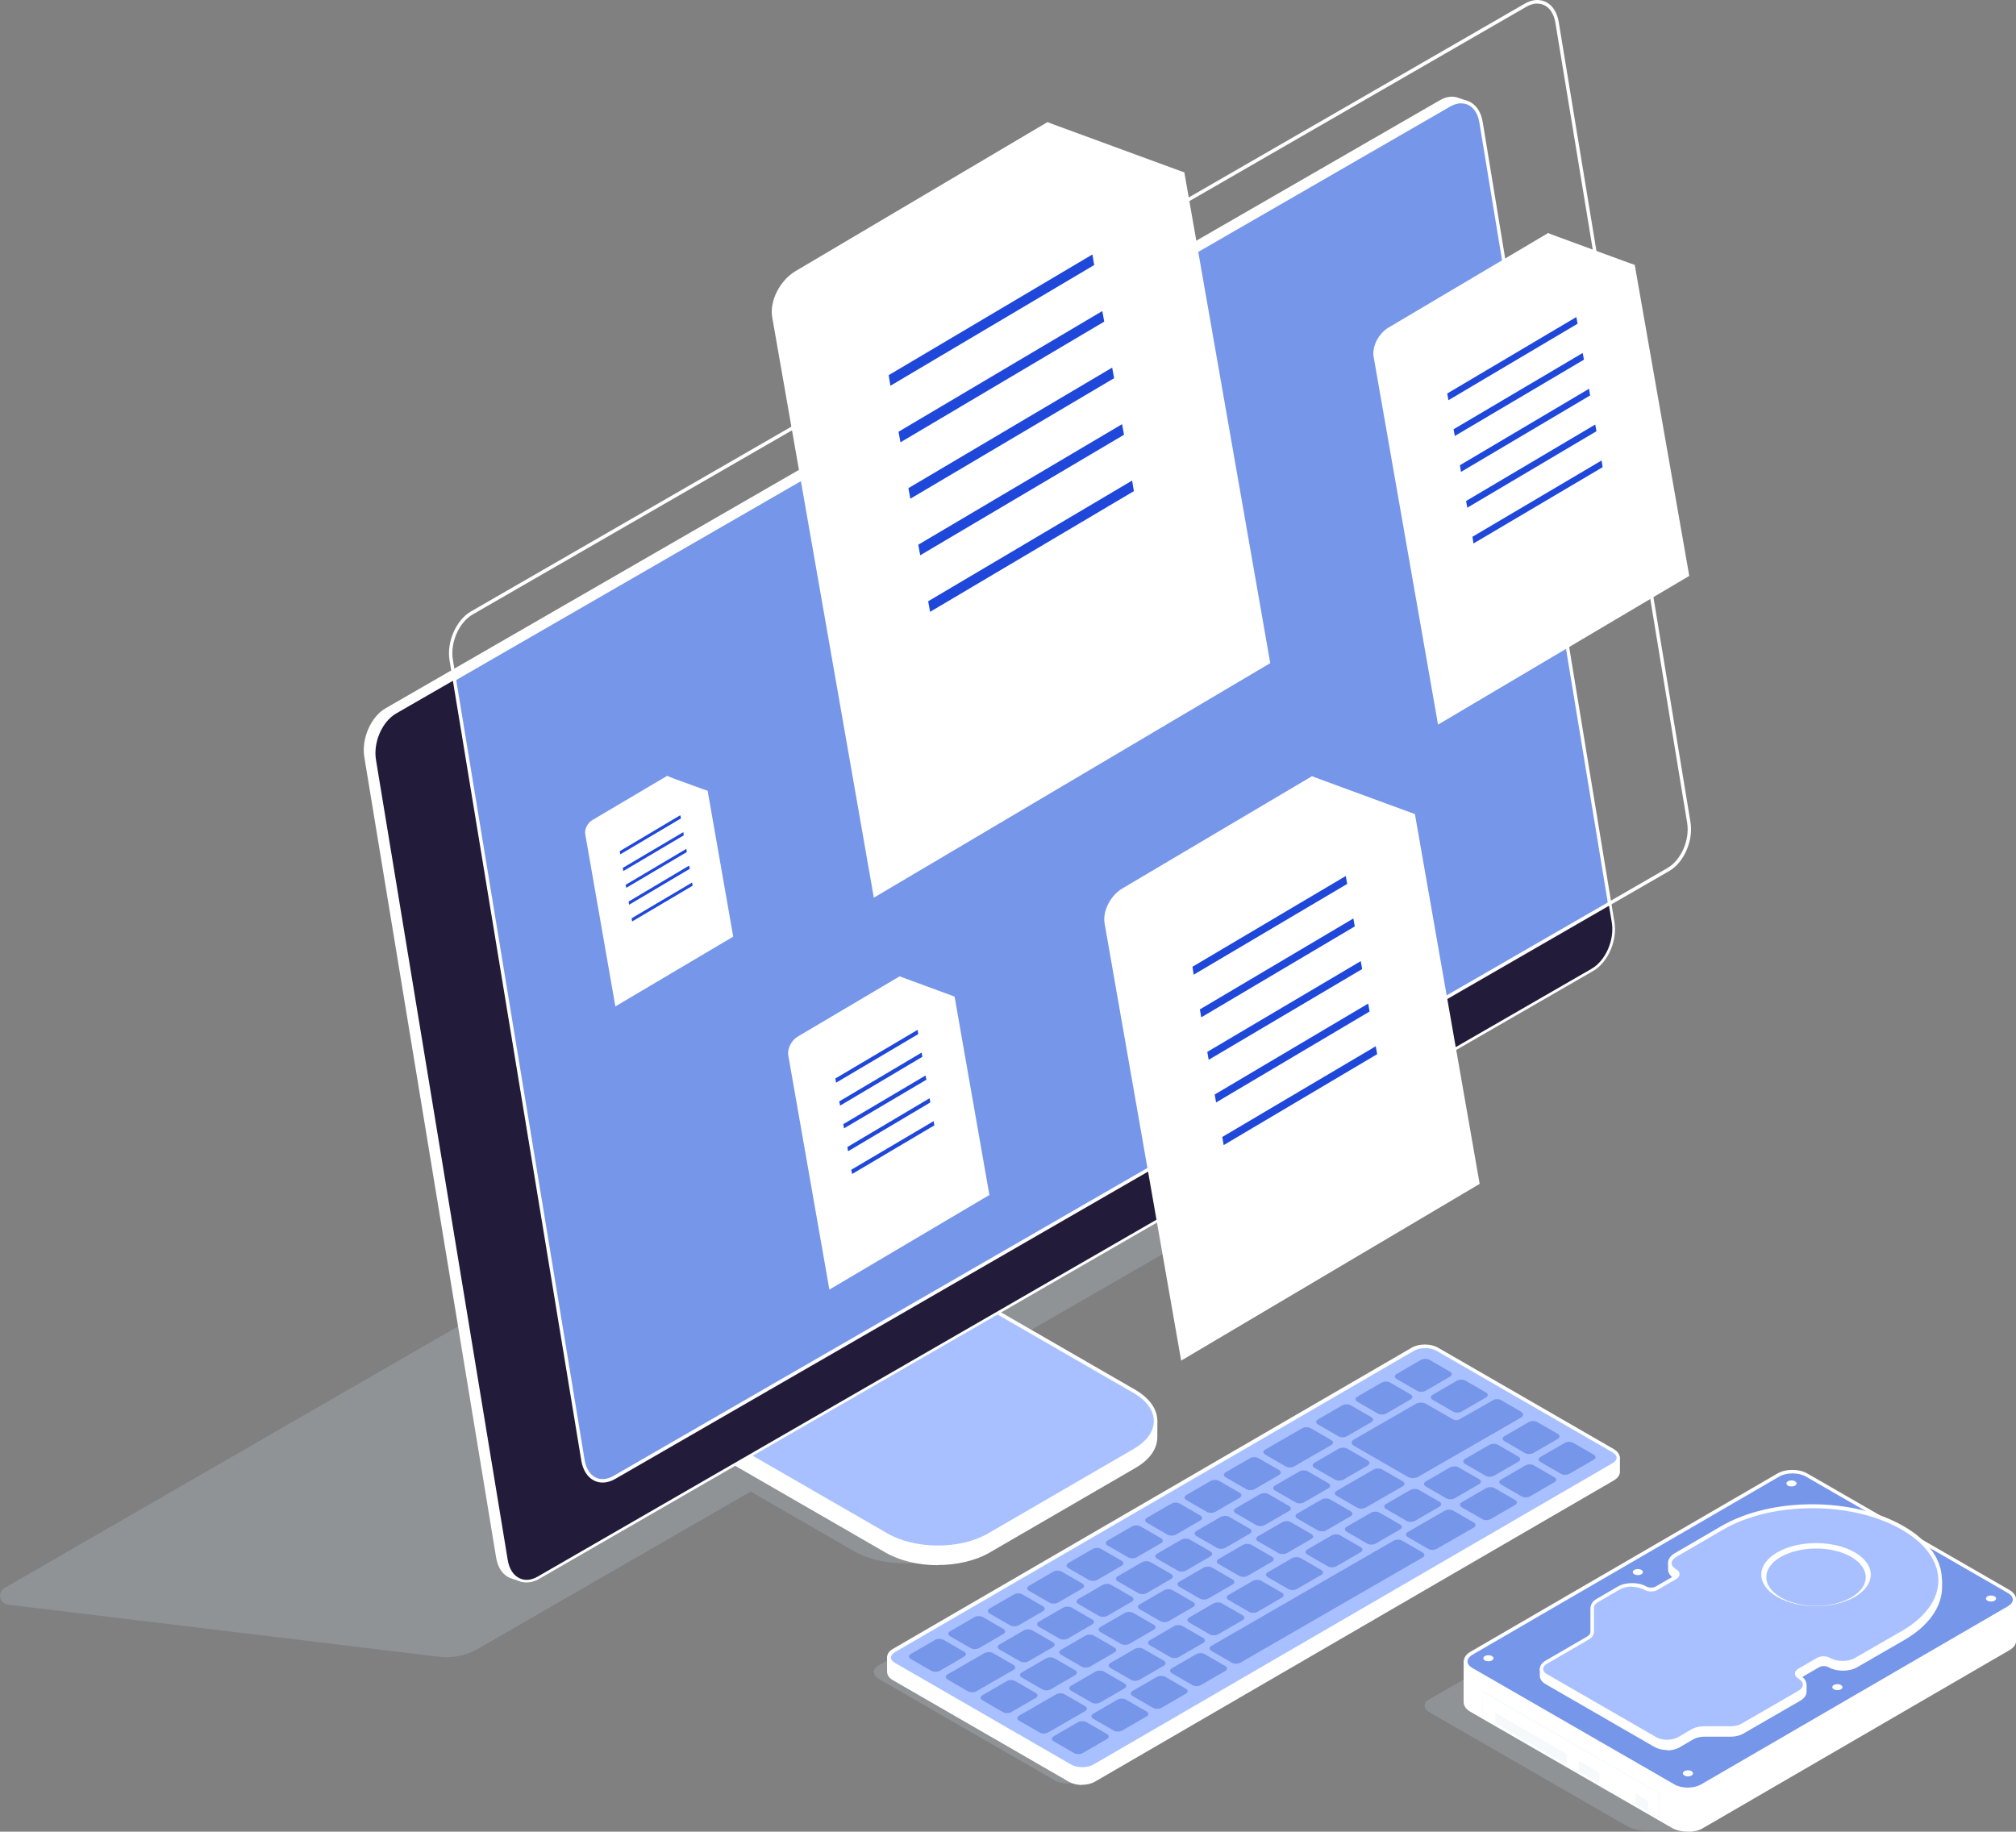 <svg width="394" height="358" viewBox="0 0 394 358" fill="none" xmlns="http://www.w3.org/2000/svg">
<rect x="0" y="0" width="394" height="358" fill="#808080" stroke="none"/>
<g clip-path="url(#clip0_3_2137)">
<path d="M301.112 319.596L279.044 332.306C278.217 332.788 278.217 333.993 279.044 334.476L317.765 356.795C318.903 357.449 320.179 357.793 321.524 357.793H329.902L301.146 319.596H301.112Z" fill="#CEE1F2" fill-opacity="0.2"/>
<path d="M392.517 314.257L332.557 349.079C331.04 349.975 328.557 349.975 327.006 349.079L287.561 326.347C286.802 325.899 286.389 325.314 286.389 324.728V332.684C286.389 333.27 286.733 333.856 287.527 334.303L326.971 357.036C328.523 357.931 331.005 357.931 332.523 357.036L392.483 322.214C393.241 321.766 393.621 321.215 393.621 320.629V312.673C393.621 313.259 393.276 313.81 392.517 314.257Z" fill="white"/>
<path d="M329.799 358C328.73 358 327.661 357.759 326.833 357.311L287.389 334.579C286.527 334.097 286.044 333.408 286.044 332.65V324.728C286.044 324.521 286.216 324.384 286.423 324.384C286.63 324.384 286.768 324.556 286.768 324.728C286.768 325.21 287.113 325.658 287.768 326.037L327.213 348.769C328.661 349.596 330.971 349.596 332.419 348.769L392.379 313.947C393 313.603 393.345 313.121 393.345 312.673C393.345 312.466 393.483 312.329 393.69 312.329C393.897 312.329 394.035 312.501 394.035 312.673V320.629C394.035 321.353 393.586 322.042 392.724 322.524L332.764 357.346C331.971 357.828 330.902 358.034 329.833 358.034L329.799 358ZM286.768 326.14V332.65C286.768 333.132 287.113 333.614 287.733 333.959L327.178 356.691C328.626 357.518 330.937 357.518 332.385 356.691L392.345 321.869C392.966 321.49 393.31 321.043 393.31 320.56V314.051C393.31 314.051 392.931 314.361 392.724 314.499L332.764 349.32C331.143 350.285 328.557 350.285 326.868 349.32L287.423 326.588C287.182 326.45 286.975 326.278 286.768 326.106V326.14Z" fill="white"/>
<path d="M392.517 311.054L353.073 288.322C351.521 287.426 349.039 287.426 347.521 288.322L287.561 323.144C286.044 324.039 286.044 325.451 287.561 326.347L327.006 349.079C328.558 349.975 331.04 349.975 332.557 349.079L392.517 314.257C394.035 313.362 394.035 311.95 392.517 311.054Z" fill="#7696EA"/>
<path d="M329.799 350.078C328.73 350.078 327.696 349.837 326.868 349.355L287.423 326.622C286.561 326.14 286.079 325.451 286.079 324.728C286.079 324.005 286.527 323.316 287.389 322.834L347.349 288.012C349.004 287.047 351.59 287.047 353.245 288.012L392.69 310.744C393.552 311.226 394 311.915 394.035 312.639C394.035 313.362 393.586 314.051 392.724 314.533L332.764 349.355C331.937 349.837 330.902 350.078 329.833 350.078H329.799ZM350.314 287.977C349.383 287.977 348.418 288.184 347.728 288.597L287.768 323.419C287.147 323.798 286.803 324.246 286.803 324.728C286.803 325.21 287.147 325.658 287.803 326.037L327.247 348.769C328.696 349.596 331.006 349.596 332.454 348.769L392.414 313.947C393.035 313.569 393.38 313.121 393.38 312.639C393.38 312.156 393.035 311.709 392.38 311.33L352.935 288.597C352.211 288.184 351.28 287.977 350.349 287.977H350.314Z" fill="white"/>
<path d="M289.802 330.515L289.665 335.543L289.837 335.647V330.756L324.144 350.526V355.417L324.317 355.52V350.457L289.802 330.515Z" fill="#CEE1F2" fill-opacity="0.2"/>
<path d="M306.18 344.877L292.25 336.852V334.751L306.18 342.811V344.877Z" fill="#CEE1F2" fill-opacity="0.2"/>
<path d="M312.559 348.528L308.559 346.255V344.188L312.559 346.462V348.528Z" fill="#CEE1F2" fill-opacity="0.2"/>
<path d="M322.109 354.074L319.627 352.627V350.526L322.109 351.973V354.074Z" fill="#CEE1F2" fill-opacity="0.2"/>
<path d="M330.592 346.186C330.212 345.945 329.557 345.945 329.178 346.186C328.799 346.427 328.799 346.772 329.178 347.013C329.557 347.254 330.212 347.254 330.592 347.013C330.971 346.772 330.971 346.427 330.592 346.186Z" fill="white"/>
<path d="M359.796 329.343C359.417 329.102 358.762 329.102 358.383 329.343C358.003 329.585 358.003 329.929 358.383 330.17C358.762 330.411 359.417 330.411 359.796 330.17C360.176 329.929 360.176 329.585 359.796 329.343Z" fill="white"/>
<path d="M389.828 312.019C389.449 311.778 388.794 311.778 388.414 312.019C388.035 312.26 388.035 312.604 388.414 312.845C388.794 313.086 389.449 313.086 389.828 312.845C390.207 312.604 390.207 312.26 389.828 312.019Z" fill="white"/>
<path d="M291.595 323.695C291.216 323.454 290.561 323.454 290.181 323.695C289.802 323.936 289.802 324.28 290.181 324.521C290.561 324.762 291.216 324.762 291.595 324.521C291.974 324.28 291.974 323.936 291.595 323.695Z" fill="white"/>
<path d="M320.8 306.852C320.42 306.611 319.765 306.611 319.386 306.852C319.007 307.093 319.007 307.438 319.386 307.679C319.765 307.92 320.42 307.92 320.8 307.679C321.179 307.438 321.179 307.093 320.8 306.852Z" fill="white"/>
<path d="M350.831 289.528C350.452 289.286 349.797 289.286 349.418 289.528C349.038 289.734 349.038 290.113 349.418 290.354C349.797 290.595 350.452 290.595 350.831 290.354C351.211 290.113 351.211 289.769 350.831 289.528Z" fill="white"/>
<path d="M327.454 308.299C327.764 308.471 327.902 308.712 327.902 308.919V307.61C327.902 307.369 327.764 307.162 327.454 306.99C326.695 306.577 326.351 305.991 326.351 305.44V306.749C326.351 307.3 326.73 307.851 327.454 308.299Z" fill="white"/>
<path d="M327.902 309.263C327.695 309.263 327.557 309.091 327.557 308.919C327.557 308.816 327.454 308.678 327.282 308.574C326.454 308.092 326.006 307.438 326.006 306.749V305.44C326.006 305.268 326.178 305.096 326.351 305.096C326.523 305.096 326.695 305.233 326.695 305.44C326.695 305.888 327.04 306.336 327.626 306.68C328.04 306.921 328.247 307.266 328.247 307.61V308.919C328.247 309.126 328.075 309.263 327.902 309.263ZM326.695 306.852C326.73 307.266 327.04 307.644 327.557 307.954V307.61C327.557 307.61 327.454 307.369 327.282 307.266C327.04 307.128 326.868 306.99 326.695 306.852Z" fill="white"/>
<path d="M371.968 318.976L362.761 324.28C361.313 325.107 358.969 325.107 357.521 324.28C356.9 323.936 355.934 323.936 355.314 324.28L351.625 326.416C351.314 326.588 351.176 326.829 351.176 327.036V328.345C351.176 328.103 351.314 327.897 351.625 327.725L355.314 325.589C355.9 325.245 356.9 325.245 357.521 325.589C358.969 326.416 361.348 326.416 362.761 325.589L371.968 320.285C376.795 317.495 379.208 313.844 379.208 310.159V308.85C379.208 312.501 376.795 316.186 371.968 318.976Z" fill="white"/>
<path d="M351.176 328.723C350.969 328.723 350.832 328.586 350.832 328.379V327.07C350.832 326.691 351.073 326.381 351.452 326.14L355.142 324.005C355.866 323.591 356.934 323.591 357.693 324.005C359.038 324.797 361.244 324.797 362.589 324.005L371.795 318.7C376.312 316.083 378.829 312.604 378.864 308.884C378.864 308.678 379.002 308.505 379.208 308.505C379.415 308.505 379.553 308.678 379.553 308.85V310.159C379.553 314.12 376.898 317.805 372.14 320.56L362.968 325.865C361.417 326.76 358.934 326.76 357.383 325.865C356.866 325.589 356.038 325.555 355.521 325.865L351.831 328C351.831 328 351.556 328.207 351.556 328.31C351.556 328.517 351.418 328.654 351.211 328.654L351.176 328.723ZM356.383 324.384C356.038 324.384 355.728 324.452 355.486 324.59L351.797 326.726C351.797 326.726 351.521 326.967 351.521 327.07V327.415L355.142 325.314C355.831 324.9 356.969 324.9 357.693 325.314C359.038 326.106 361.244 326.106 362.589 325.314L371.761 320.009C374.554 318.391 376.553 316.462 377.726 314.326C376.484 316.152 374.588 317.839 372.106 319.252L362.899 324.556C361.348 325.451 358.865 325.451 357.314 324.556C357.038 324.418 356.728 324.349 356.383 324.349V324.384Z" fill="white"/>
<path d="M311.214 318.873L311.18 314.188V315.497L311.214 320.182V318.873Z" fill="white"/>
<path d="M311.214 320.526C311.042 320.526 310.869 320.388 310.869 320.182V315.497V314.154C310.869 313.982 311.007 313.81 311.214 313.81C311.421 313.81 311.559 313.947 311.559 314.154V318.838V320.182C311.559 320.354 311.421 320.526 311.214 320.526Z" fill="white"/>
<path d="M351.659 330.721L340.522 337.162C339.901 337.507 339.108 337.713 338.246 337.713H333.109C332.247 337.713 331.419 337.92 330.833 338.264L328.178 339.814C326.902 340.538 324.868 340.538 323.592 339.814L302.284 327.518C301.629 327.139 301.318 326.657 301.318 326.175V327.484C301.318 327.966 301.629 328.448 302.284 328.827L323.592 341.123C324.868 341.846 326.902 341.846 328.178 341.123L330.833 339.573C331.454 339.229 332.281 339.022 333.109 339.022H338.246C339.108 339.022 339.936 338.815 340.522 338.471L351.659 332.03C352.383 331.617 352.728 331.066 352.728 330.515V329.206C352.728 329.757 352.383 330.308 351.659 330.721Z" fill="white"/>
<path d="M325.833 342.053C324.937 342.053 324.075 341.846 323.385 341.467L302.077 329.171C301.353 328.758 300.939 328.172 300.939 327.552V326.244C300.939 326.071 301.111 325.899 301.284 325.899C301.456 325.899 301.629 326.037 301.629 326.244C301.629 326.622 301.904 327.001 302.422 327.277L323.73 339.573C324.902 340.262 326.799 340.227 327.971 339.573L330.626 338.023C331.281 337.644 332.143 337.438 333.074 337.438H338.246C339.039 337.438 339.798 337.265 340.349 336.955L351.486 330.515C352.072 330.17 352.383 329.757 352.383 329.309C352.383 329.102 352.521 328.965 352.728 328.965C352.934 328.965 353.072 329.102 353.072 329.309V330.618C353.072 331.307 352.624 331.961 351.831 332.409L340.694 338.85C340.039 339.229 339.177 339.435 338.281 339.435H333.074C332.281 339.435 331.488 339.642 330.936 339.952L328.281 341.502C327.592 341.915 326.695 342.122 325.799 342.122L325.833 342.053ZM301.594 327.518C301.594 327.897 301.87 328.276 302.387 328.551L323.696 340.847C324.868 341.536 326.764 341.502 327.937 340.847L330.592 339.297C331.247 338.919 332.109 338.712 333.04 338.712H338.212C339.039 338.712 339.763 338.54 340.315 338.23L351.452 331.789C352.003 331.479 352.314 331.066 352.348 330.652C352.176 330.79 352.003 330.928 351.797 331.066L340.66 337.506C340.005 337.885 339.143 338.092 338.246 338.092H333.04C332.212 338.092 331.454 338.264 330.902 338.609L328.247 340.159C326.868 340.951 324.695 340.951 323.316 340.159L302.008 327.862C302.008 327.862 301.698 327.656 301.56 327.552L301.594 327.518Z" fill="white"/>
<path d="M371.83 298.586C362.072 292.937 346.28 292.937 336.591 298.586L327.42 303.924C325.971 304.751 325.971 306.129 327.454 306.99C328.04 307.334 328.075 307.885 327.454 308.23L323.765 310.365C323.179 310.71 322.179 310.71 321.593 310.365C320.144 309.539 317.765 309.539 316.352 310.365L312.111 312.845C311.49 313.19 311.18 313.672 311.18 314.154V318.838C311.18 319.355 310.869 319.803 310.249 320.182L302.18 324.866C300.905 325.589 300.905 326.795 302.18 327.518L323.489 339.814C324.765 340.537 326.799 340.537 328.075 339.814L330.73 338.264C331.35 337.92 332.178 337.713 333.005 337.713H338.143C339.005 337.713 339.832 337.506 340.418 337.162L351.555 330.721C353.004 329.894 353.004 328.517 351.555 327.69C350.969 327.346 350.935 326.795 351.555 326.45L355.245 324.315C355.831 323.97 356.831 323.97 357.451 324.315C358.9 325.141 361.279 325.141 362.692 324.315L371.898 319.011C381.587 313.396 381.553 304.269 371.795 298.62L371.83 298.586Z" fill="#A8C0FF"/>
<path d="M325.833 340.71C324.937 340.71 324.075 340.503 323.385 340.124L302.077 327.828C301.353 327.415 300.939 326.829 300.939 326.209C300.939 325.589 301.318 325.004 302.042 324.59L310.111 319.906C310.593 319.631 310.869 319.252 310.869 318.873V314.189C310.869 313.569 311.248 312.983 311.938 312.57L316.179 310.09C317.731 309.194 320.248 309.194 321.765 310.09C322.247 310.365 323.109 310.365 323.592 310.09L327.281 307.954C327.281 307.954 327.557 307.748 327.557 307.61C327.557 307.472 327.454 307.369 327.281 307.266C326.454 306.783 326.006 306.129 326.006 305.44C326.006 304.751 326.454 304.097 327.247 303.615L336.419 298.276C346.176 292.593 362.141 292.593 372.002 298.276C376.863 301.066 379.518 304.82 379.518 308.816C379.518 312.776 376.898 316.496 372.105 319.286L362.899 324.59C361.347 325.486 358.865 325.486 357.313 324.59C356.796 324.315 355.969 324.28 355.451 324.59L351.762 326.726C351.762 326.726 351.486 326.967 351.486 327.07C351.486 327.174 351.59 327.311 351.762 327.415C352.59 327.897 353.038 328.551 353.038 329.24C353.038 329.929 352.59 330.583 351.762 331.031L340.625 337.472C339.97 337.851 339.108 338.058 338.212 338.058H333.005C332.178 338.058 331.419 338.23 330.867 338.574L328.212 340.124C327.523 340.537 326.626 340.744 325.73 340.744L325.833 340.71ZM318.972 310.09C318.075 310.09 317.213 310.297 316.524 310.675L312.283 313.155C311.8 313.431 311.524 313.81 311.524 314.189V318.873C311.524 319.493 311.145 320.078 310.421 320.492L302.353 325.176C301.87 325.451 301.594 325.83 301.594 326.209C301.594 326.588 301.87 326.967 302.387 327.243L323.696 339.539C324.868 340.228 326.764 340.193 327.937 339.539L330.592 337.989C331.247 337.61 332.109 337.403 333.04 337.403H338.212C339.005 337.403 339.763 337.231 340.315 336.921L351.452 330.48C352.038 330.136 352.348 329.722 352.348 329.275C352.348 328.827 352.003 328.379 351.417 328.035C351.004 327.794 350.797 327.449 350.797 327.105C350.797 326.76 351.038 326.416 351.417 326.175L355.107 324.039C355.831 323.626 356.9 323.626 357.658 324.039C359.003 324.832 361.21 324.832 362.554 324.039L371.76 318.735C376.312 316.083 378.829 312.57 378.829 308.884C378.829 305.165 376.277 301.617 371.657 298.965C362.003 293.385 346.349 293.385 336.763 298.965L327.592 304.304C327.006 304.648 326.695 305.096 326.695 305.509C326.695 305.957 327.04 306.405 327.626 306.749C328.04 306.99 328.247 307.3 328.247 307.679C328.247 308.058 328.006 308.368 327.626 308.609L323.937 310.744C323.247 311.158 322.11 311.158 321.42 310.744C320.73 310.365 319.834 310.159 318.972 310.159V310.09Z" fill="white"/>
<path d="M362.485 303.408C358.313 300.997 351.555 300.997 347.349 303.408C343.177 305.819 343.177 309.711 347.349 312.122C351.521 314.533 358.279 314.533 362.485 312.122C366.657 309.711 366.657 305.819 362.485 303.408ZM361.796 312.225C358.003 314.43 351.831 314.43 348.038 312.225C344.246 310.021 344.246 306.473 348.038 304.303C351.831 302.133 358.003 302.099 361.796 304.303C365.589 306.508 365.589 310.055 361.796 312.225Z" fill="white"/>
<path d="M259.46 223.948L173.537 213.615C170.744 213.374 167.916 213.994 165.503 215.406L0.897 310.366C-0.586 311.227 -0.103 313.5 1.621 313.638L86.2 323.867C88.682 324.074 91.199 323.523 93.371 322.283L146.711 291.525L166.882 303.167C169.572 304.717 173.088 305.509 176.605 305.544C178.95 305.544 182.846 305.544 185.156 305.544C185.156 305.544 227.187 278.265 221.705 275.096L198.466 261.698L259.977 226.221C260.977 225.636 260.667 224.086 259.495 223.983L259.46 223.948Z" fill="#CEE1F2" fill-opacity="0.2"/>
<path d="M221.739 283.466L193.259 299.998C187.777 303.167 178.812 303.167 173.295 299.998L137.712 279.47V282.639L173.261 303.167C178.777 306.336 187.742 306.336 193.224 303.167L221.705 286.634C224.428 285.05 225.808 282.983 225.808 280.917V277.748C225.808 279.815 224.463 281.881 221.705 283.466H221.739Z" fill="white"/>
<path d="M183.294 305.922C179.605 305.922 175.95 305.096 173.123 303.477L137.54 282.949C137.54 282.949 137.367 282.777 137.367 282.639V279.47C137.367 279.47 137.436 279.229 137.54 279.16C137.643 279.091 137.781 279.091 137.884 279.16L173.467 299.688C178.915 302.822 187.708 302.822 193.086 299.688L221.567 283.156C224.084 281.675 225.497 279.746 225.497 277.714C225.497 277.507 225.635 277.369 225.842 277.369C226.049 277.369 226.187 277.541 226.187 277.714V280.882C226.187 283.19 224.67 285.325 221.912 286.91L193.431 303.442C190.638 305.061 186.984 305.888 183.294 305.888V305.922ZM138.057 282.501L173.467 302.926C178.881 306.06 187.673 306.06 193.086 302.926L221.567 286.393C224.084 284.912 225.497 282.983 225.497 280.951V280.4C224.808 281.675 223.601 282.846 221.912 283.81L193.431 300.343C187.846 303.58 178.743 303.58 173.123 300.343L138.057 280.125V282.501Z" fill="white"/>
<path d="M221.67 271.927L186.087 251.399L137.712 279.47L173.295 299.998C178.812 303.167 187.777 303.167 193.259 299.998L221.739 283.466C227.256 280.262 227.187 275.096 221.67 271.927Z" fill="#A8C0FF"/>
<path d="M183.294 302.754C179.605 302.754 175.95 301.961 173.123 300.308L137.54 279.78C137.54 279.78 137.367 279.608 137.367 279.47C137.367 279.332 137.436 279.229 137.54 279.16L185.915 251.089C185.915 251.089 186.156 251.02 186.259 251.089L221.843 271.617C224.635 273.236 226.187 275.406 226.187 277.714C226.187 280.021 224.67 282.157 221.912 283.776L193.431 300.308C190.638 301.927 186.984 302.754 183.294 302.754ZM138.402 279.505L173.467 299.723C178.915 302.857 187.708 302.857 193.086 299.723L221.567 283.19C224.118 281.709 225.497 279.78 225.497 277.748C225.497 275.681 224.084 273.718 221.498 272.237L186.087 251.813L138.402 279.505Z" fill="white"/>
<path d="M284.906 19.426C283.906 19.081 282.734 19.219 281.561 19.874L75.545 138.702C72.752 140.321 70.959 144.419 71.511 147.898L97.267 304.338C97.612 306.336 98.646 307.679 100.026 308.161L101.818 308.781L286.699 20.046L284.906 19.426Z" fill="white"/>
<path d="M101.819 309.125L99.922 308.505C98.371 307.989 97.267 306.473 96.957 304.407L71.201 147.967C70.614 144.385 72.476 140.079 75.373 138.426L281.389 19.598C282.63 18.875 283.872 18.703 285.009 19.116L286.802 19.736C286.802 19.736 286.975 19.839 287.009 19.942C287.009 20.046 287.009 20.149 286.975 20.253L102.129 308.953C102.129 308.953 101.957 309.125 101.853 309.125H101.819ZM283.768 19.598C283.113 19.598 282.423 19.805 281.699 20.184L75.717 139.012C73.028 140.562 71.304 144.523 71.856 147.864L97.612 304.303C97.922 306.129 98.819 307.403 100.129 307.851L101.681 308.368L286.147 20.218L284.768 19.736C284.458 19.633 284.113 19.564 283.768 19.564V19.598Z" fill="white"/>
<path d="M315.179 180.309L289.423 23.869C288.837 20.39 286.113 18.909 283.32 20.528L77.338 139.322C74.545 140.941 72.752 145.039 73.304 148.518L99.06 304.958C99.646 308.437 102.37 309.918 105.163 308.299L311.18 189.471C313.972 187.852 315.765 183.753 315.214 180.274L315.179 180.309Z" fill="#7696EA"/>
<path d="M102.922 309.298C102.371 309.298 101.819 309.194 101.302 308.953C99.957 308.333 99.026 306.887 98.716 305.027L72.959 148.587C72.373 145.005 74.235 140.699 77.166 139.046L283.182 20.218C284.561 19.426 285.975 19.323 287.182 19.874C288.527 20.494 289.458 21.94 289.768 23.8L315.524 180.24C316.11 183.822 314.249 188.127 311.352 189.781L105.336 308.609C104.543 309.057 103.715 309.298 102.922 309.298ZM285.596 20.184C284.941 20.184 284.217 20.39 283.527 20.769L77.511 139.632C74.821 141.182 73.097 145.143 73.649 148.484L99.405 304.923C99.681 306.577 100.474 307.817 101.612 308.333C102.612 308.815 103.819 308.678 104.991 308.023L311.007 189.195C313.697 187.645 315.421 183.684 314.869 180.343L289.113 23.903C288.837 22.25 288.044 21.01 286.906 20.494C286.492 20.287 286.044 20.218 285.596 20.218V20.184Z" fill="white"/>
<path d="M314.593 176.589L120.024 288.804C117.231 290.423 114.507 288.907 113.921 285.463L88.785 132.743L77.338 139.356C74.545 140.975 72.752 145.074 73.304 148.552L99.06 304.992C99.646 308.471 102.37 309.952 105.163 308.333L311.18 189.505C313.972 187.886 315.765 183.788 315.214 180.309L314.593 176.589Z" fill="#221C3A"/>
<path d="M102.922 309.125C102.405 309.125 101.887 309.022 101.405 308.781C100.129 308.161 99.198 306.783 98.888 304.958L73.131 148.518C72.545 145.005 74.407 140.803 77.234 139.149L88.682 132.536C88.958 132.674 114.093 285.394 114.093 285.394C114.369 287.082 115.197 288.391 116.403 288.942C117.472 289.458 118.714 289.321 119.92 288.632L314.49 176.417C314.765 176.554 315.352 180.24 315.352 180.24C315.938 183.753 314.076 187.955 311.248 189.608L105.232 308.437C104.473 308.884 103.68 309.091 102.922 309.091V309.125ZM88.647 132.984L77.407 139.459C74.683 141.044 72.924 145.074 73.476 148.483L99.233 304.923C99.508 306.611 100.336 307.92 101.543 308.471C102.612 308.988 103.853 308.85 105.06 308.161L311.076 189.333C313.8 187.748 315.558 183.719 315.007 180.309L314.421 176.83L120.093 288.907C118.783 289.665 117.403 289.768 116.231 289.252C114.955 288.632 114.024 287.254 113.714 285.429L88.613 132.95L88.647 132.984Z" fill="white"/>
<path d="M315.248 286.393L280.872 266.554C279.631 265.831 277.631 265.831 276.32 266.485C275.01 265.831 274.493 265.831 273.252 266.554L171.743 325.486C170.468 326.209 170.468 327.415 171.743 328.138L206.189 348.011C206.878 348.39 207.74 348.597 208.637 348.562H211.499C212.326 348.562 213.188 348.39 213.809 348.011L315.248 289.114C316.558 288.356 316.558 287.116 315.248 286.359V286.393Z" fill="#CEE1F2" fill-opacity="0.2"/>
<path d="M173.743 323.936V326.726C173.743 327.242 174.054 327.725 174.709 328.104L209.085 347.943C210.395 348.7 212.499 348.7 213.809 347.943L315.248 289.045C315.903 288.666 316.214 288.184 316.214 287.702V284.912L173.709 323.97L173.743 323.936Z" fill="white"/>
<path d="M211.464 348.873C210.568 348.873 209.637 348.666 208.913 348.253L174.537 328.414C173.778 328 173.364 327.38 173.364 326.726V323.936C173.364 323.936 173.468 323.66 173.64 323.591L316.145 284.533C316.145 284.533 316.352 284.533 316.455 284.602C316.559 284.671 316.593 284.774 316.593 284.878V287.667C316.593 288.287 316.179 288.873 315.455 289.321L214.016 348.218C213.292 348.632 212.395 348.838 211.499 348.838L211.464 348.873ZM174.088 324.211V326.76C174.088 327.139 174.364 327.552 174.881 327.828L209.258 347.667C210.464 348.356 212.43 348.356 213.637 347.667L315.076 288.77C315.593 288.46 315.869 288.081 315.869 287.702V285.36L174.054 324.211H174.088Z" fill="white"/>
<path d="M315.248 283.534L280.872 263.695C279.562 262.937 277.459 262.937 276.148 263.695L174.709 322.592C173.399 323.35 173.433 324.59 174.709 325.313L209.085 345.153C210.396 345.91 212.499 345.91 213.809 345.153L315.248 286.255C316.559 285.497 316.559 284.292 315.248 283.534Z" fill="#A8C0FF"/>
<path d="M211.464 346.048C210.568 346.048 209.637 345.842 208.913 345.428L174.537 325.589C173.778 325.176 173.399 324.556 173.364 323.936C173.364 323.281 173.778 322.696 174.502 322.283L275.941 263.385C277.321 262.593 279.596 262.593 281.01 263.385L315.386 283.224C316.145 283.672 316.559 284.258 316.559 284.878C316.559 285.498 316.145 286.118 315.421 286.531L213.981 345.428C213.257 345.842 212.361 346.048 211.464 346.048ZM278.527 263.488C277.734 263.488 276.941 263.661 276.355 264.005L174.916 322.903C174.399 323.213 174.123 323.591 174.123 323.97C174.123 324.349 174.433 324.762 174.95 325.038L209.327 344.877C210.533 345.566 212.499 345.566 213.706 344.877L315.145 285.98C315.662 285.67 315.938 285.291 315.938 284.912C315.938 284.533 315.662 284.154 315.11 283.844L280.734 264.005C280.148 263.661 279.32 263.488 278.527 263.488Z" fill="white"/>
<path d="M188.432 323.798L183.674 326.554C183.226 326.829 182.467 326.829 181.984 326.554L177.985 324.246C177.536 323.97 177.536 323.557 177.985 323.282L182.743 320.526C183.191 320.251 183.95 320.251 184.432 320.526L188.432 322.834C188.88 323.109 188.88 323.523 188.432 323.798ZM196.121 318.391L192.121 316.083C191.673 315.807 190.915 315.807 190.432 316.083L185.674 318.838C185.225 319.114 185.225 319.527 185.674 319.803L189.673 322.11C190.121 322.386 190.88 322.386 191.363 322.11L196.121 319.355C196.569 319.08 196.569 318.666 196.121 318.391ZM203.844 313.948L199.845 311.64C199.397 311.364 198.638 311.364 198.155 311.64L193.397 314.395C192.949 314.671 192.949 315.084 193.397 315.36L197.397 317.667C197.845 317.943 198.604 317.943 199.086 317.667L203.844 314.912C204.293 314.636 204.293 314.223 203.844 313.948ZM211.533 309.504L207.534 307.197C207.086 306.921 206.327 306.921 205.844 307.197L201.086 309.952C200.638 310.228 200.638 310.641 201.086 310.917L205.086 313.224C205.534 313.5 206.292 313.5 206.775 313.224L211.533 310.469C211.982 310.193 211.982 309.78 211.533 309.504ZM219.222 305.061L215.223 302.754C214.774 302.478 214.016 302.478 213.533 302.754L208.775 305.509C208.327 305.785 208.327 306.198 208.775 306.473L212.775 308.781C213.223 309.057 213.981 309.057 214.464 308.781L219.222 306.026C219.671 305.75 219.671 305.337 219.222 305.061ZM226.911 300.653L222.912 298.345C222.463 298.069 221.705 298.069 221.222 298.345L216.464 301.1C216.016 301.376 216.016 301.789 216.464 302.065L220.464 304.372C220.912 304.648 221.67 304.648 222.153 304.372L226.911 301.617C227.36 301.341 227.36 300.928 226.911 300.653ZM234.6 296.209L230.601 293.902C230.152 293.626 229.394 293.626 228.911 293.902L224.153 296.657C223.705 296.933 223.705 297.346 224.153 297.622L228.153 299.929C228.601 300.205 229.359 300.205 229.842 299.929L234.6 297.174C235.049 296.898 235.049 296.485 234.6 296.209ZM242.289 291.766L238.29 289.459C237.841 289.183 237.083 289.183 236.6 289.459L231.842 292.214C231.394 292.49 231.394 292.903 231.842 293.178L235.842 295.486C236.29 295.762 237.048 295.762 237.531 295.486L242.289 292.731C242.738 292.455 242.738 292.042 242.289 291.766ZM249.978 287.323L245.979 285.015C245.53 284.74 244.772 284.74 244.289 285.015L239.531 287.771C239.083 288.046 239.083 288.46 239.531 288.735L243.531 291.043C243.979 291.318 244.737 291.318 245.22 291.043L249.978 288.287C250.427 288.012 250.427 287.599 249.978 287.323ZM260.184 281.468L256.185 279.16C255.736 278.885 254.978 278.885 254.495 279.16L247.254 283.328C246.806 283.603 246.806 284.017 247.254 284.292L251.254 286.6C251.702 286.875 252.461 286.875 252.944 286.6L260.184 282.432C260.633 282.157 260.633 281.743 260.184 281.468ZM289.078 289.114L285.079 286.806C284.63 286.531 283.872 286.531 283.389 286.806L278.631 289.562C278.183 289.837 278.183 290.251 278.631 290.526L282.631 292.834C283.079 293.11 283.837 293.11 284.32 292.834L289.078 290.079C289.527 289.803 289.527 289.39 289.078 289.114ZM296.767 284.705L292.768 282.398C292.319 282.122 291.561 282.122 291.078 282.398L286.32 285.153C285.872 285.429 285.872 285.842 286.32 286.118L290.32 288.425C290.768 288.701 291.526 288.701 292.009 288.425L296.767 285.67C297.216 285.394 297.216 284.981 296.767 284.705ZM304.456 280.262L300.457 277.955C300.008 277.679 299.25 277.679 298.767 277.955L294.009 280.71C293.561 280.986 293.561 281.399 294.009 281.674L298.009 283.982C298.457 284.258 299.215 284.258 299.698 283.982L304.456 281.227C304.905 280.951 304.905 280.538 304.456 280.262ZM296.112 293.178L292.113 290.871C291.664 290.595 290.906 290.595 290.423 290.871L285.665 293.626C285.217 293.902 285.217 294.315 285.665 294.591L289.665 296.898C290.113 297.174 290.871 297.174 291.354 296.898L296.112 294.143C296.56 293.867 296.56 293.454 296.112 293.178ZM303.801 288.735L299.802 286.428C299.353 286.152 298.595 286.152 298.112 286.428L293.354 289.183C292.906 289.459 292.906 289.872 293.354 290.147L297.353 292.455C297.802 292.731 298.56 292.731 299.043 292.455L303.801 289.7C304.249 289.424 304.249 289.011 303.801 288.735ZM311.49 284.327L307.491 282.019C307.042 281.743 306.284 281.743 305.801 282.019L301.043 284.774C300.595 285.05 300.595 285.463 301.043 285.739L305.042 288.046C305.491 288.322 306.249 288.322 306.732 288.046L311.49 285.291C311.938 285.015 311.938 284.602 311.49 284.327ZM198.086 325.417L194.087 323.109C193.638 322.834 192.88 322.834 192.397 323.109L185.156 327.277C184.708 327.552 184.708 327.966 185.156 328.241L189.156 330.549C189.604 330.825 190.363 330.825 190.846 330.549L198.086 326.381C198.535 326.106 198.535 325.693 198.086 325.417ZM205.775 320.974L201.776 318.666C201.327 318.391 200.569 318.391 200.086 318.666L195.328 321.422C194.88 321.697 194.88 322.11 195.328 322.386L199.328 324.694C199.776 324.969 200.534 324.969 201.017 324.694L205.775 321.938C206.224 321.663 206.224 321.249 205.775 320.974ZM213.464 316.531L209.465 314.223C209.016 313.948 208.258 313.948 207.775 314.223L203.017 316.978C202.569 317.254 202.569 317.667 203.017 317.943L207.017 320.251C207.465 320.526 208.223 320.526 208.706 320.251L213.464 317.495C213.913 317.22 213.913 316.806 213.464 316.531ZM221.188 312.088L217.188 309.78C216.74 309.504 215.981 309.504 215.499 309.78L210.74 312.535C210.292 312.811 210.292 313.224 210.74 313.5L214.74 315.807C215.188 316.083 215.947 316.083 216.43 315.807L221.188 313.052C221.636 312.776 221.636 312.363 221.188 312.088ZM228.877 307.644L224.877 305.337C224.429 305.061 223.67 305.061 223.188 305.337L218.429 308.092C217.981 308.368 217.981 308.781 218.429 309.057L222.429 311.364C222.877 311.64 223.636 311.64 224.119 311.364L228.877 308.609C229.325 308.333 229.325 307.92 228.877 307.644ZM236.566 303.236L232.566 300.928C232.118 300.653 231.359 300.653 230.877 300.928L226.118 303.683C225.67 303.959 225.67 304.372 226.118 304.648L230.118 306.956C230.566 307.231 231.325 307.231 231.808 306.956L236.566 304.2C237.014 303.925 237.014 303.511 236.566 303.236ZM244.255 298.793L240.255 296.485C239.807 296.209 239.048 296.209 238.566 296.485L233.807 299.24C233.359 299.516 233.359 299.929 233.807 300.205L237.807 302.512C238.255 302.788 239.014 302.788 239.496 302.512L244.255 299.757C244.703 299.481 244.703 299.068 244.255 298.793ZM251.944 294.349L247.944 292.042C247.496 291.766 246.737 291.766 246.255 292.042L241.496 294.797C241.048 295.073 241.048 295.486 241.496 295.762L245.496 298.069C245.944 298.345 246.703 298.345 247.185 298.069L251.944 295.314C252.392 295.038 252.392 294.625 251.944 294.349ZM259.633 289.906L255.633 287.599C255.185 287.323 254.426 287.323 253.943 287.599L249.185 290.354C248.737 290.63 248.737 291.043 249.185 291.318L253.185 293.626C253.633 293.902 254.392 293.902 254.874 293.626L259.633 290.871C260.081 290.595 260.081 290.182 259.633 289.906ZM267.322 285.463L263.322 283.156C262.874 282.88 262.115 282.88 261.632 283.156L256.874 285.911C256.426 286.186 256.426 286.6 256.874 286.875L260.874 289.183C261.322 289.459 262.081 289.459 262.563 289.183L267.322 286.428C267.77 286.152 267.77 285.739 267.322 285.463ZM202.431 330.893L198.431 328.586C197.983 328.31 197.224 328.31 196.742 328.586L191.983 331.341C191.535 331.617 191.535 332.03 191.983 332.306L195.983 334.613C196.431 334.889 197.19 334.889 197.673 334.613L202.431 331.858C202.879 331.582 202.879 331.169 202.431 330.893ZM210.12 326.45L206.12 324.143C205.672 323.867 204.913 323.867 204.431 324.143L199.672 326.898C199.224 327.174 199.224 327.587 199.672 327.862L203.672 330.17C204.12 330.446 204.879 330.446 205.362 330.17L210.12 327.415C210.568 327.139 210.568 326.726 210.12 326.45ZM217.809 322.007L213.809 319.699C213.361 319.424 212.602 319.424 212.12 319.699L207.361 322.455C206.913 322.73 206.913 323.144 207.361 323.419L211.361 325.727C211.809 326.003 212.568 326.003 213.051 325.727L217.809 322.972C218.257 322.696 218.257 322.283 217.809 322.007ZM225.498 317.564L221.498 315.256C221.05 314.981 220.291 314.981 219.809 315.256L215.05 318.012C214.602 318.287 214.602 318.701 215.05 318.976L219.05 321.284C219.498 321.559 220.257 321.559 220.739 321.284L225.498 318.528C225.946 318.253 225.946 317.84 225.498 317.564ZM216.361 338.919L212.361 336.611C211.913 336.335 211.154 336.335 210.671 336.611L205.913 339.366C205.465 339.642 205.465 340.055 205.913 340.331L209.913 342.638C210.361 342.914 211.12 342.914 211.602 342.638L216.361 339.883C216.809 339.607 216.809 339.194 216.361 338.919ZM224.084 334.51L220.084 332.202C219.636 331.927 218.878 331.927 218.395 332.202L213.637 334.958C213.188 335.233 213.188 335.647 213.637 335.922L217.636 338.23C218.085 338.505 218.843 338.505 219.326 338.23L224.084 335.474C224.532 335.199 224.532 334.785 224.084 334.51ZM231.773 330.067L227.773 327.759C227.325 327.484 226.567 327.484 226.084 327.759L221.326 330.515C220.877 330.79 220.877 331.203 221.326 331.479L225.325 333.787C225.774 334.062 226.532 334.062 227.015 333.787L231.773 331.031C232.221 330.756 232.221 330.342 231.773 330.067ZM239.462 325.624L235.462 323.316C235.014 323.04 234.256 323.04 233.773 323.316L229.015 326.071C228.566 326.347 228.566 326.76 229.015 327.036L233.014 329.344C233.463 329.619 234.221 329.619 234.704 329.344L239.462 326.588C239.91 326.313 239.91 325.899 239.462 325.624ZM288.044 297.587L284.044 295.279C283.596 295.004 282.838 295.004 282.355 295.279L275.114 299.447C274.666 299.723 274.666 300.136 275.114 300.411L279.114 302.719C279.562 302.995 280.321 302.995 280.803 302.719L288.044 298.552C288.492 298.276 288.492 297.863 288.044 297.587ZM233.187 313.121L229.187 310.813C228.739 310.538 227.98 310.538 227.498 310.813L222.739 313.569C222.291 313.844 222.291 314.257 222.739 314.533L226.739 316.841C227.187 317.116 227.946 317.116 228.428 316.841L233.187 314.085C233.635 313.81 233.635 313.396 233.187 313.121ZM240.91 308.712L236.91 306.404C236.462 306.129 235.704 306.129 235.221 306.404L230.463 309.16C230.015 309.435 230.015 309.849 230.463 310.124L234.462 312.432C234.911 312.708 235.669 312.708 236.152 312.432L240.91 309.677C241.358 309.401 241.358 308.988 240.91 308.712ZM248.599 304.269L244.599 301.961C244.151 301.686 243.393 301.686 242.91 301.961L238.152 304.717C237.704 304.992 237.704 305.406 238.152 305.681L242.151 307.989C242.6 308.264 243.358 308.264 243.841 307.989L248.599 305.233C249.047 304.958 249.047 304.545 248.599 304.269ZM256.288 299.826L252.288 297.518C251.84 297.243 251.082 297.243 250.599 297.518L245.841 300.274C245.393 300.549 245.393 300.963 245.841 301.238L249.84 303.546C250.289 303.821 251.047 303.821 251.53 303.546L256.288 300.79C256.736 300.515 256.736 300.101 256.288 299.826ZM263.977 295.383L259.977 293.075C259.529 292.8 258.771 292.8 258.288 293.075L253.53 295.831C253.081 296.106 253.081 296.519 253.53 296.795L257.529 299.103C257.978 299.378 258.736 299.378 259.219 299.103L263.977 296.347C264.425 296.072 264.425 295.658 263.977 295.383ZM274.149 289.527L270.149 287.22C269.701 286.944 268.942 286.944 268.459 287.22L261.219 291.387C260.77 291.663 260.77 292.076 261.219 292.352L265.218 294.659C265.667 294.935 266.425 294.935 266.908 294.659L274.149 290.492C274.597 290.216 274.597 289.803 274.149 289.527ZM212.085 333.477L208.085 331.169C207.637 330.893 206.879 330.893 206.396 331.169L199.155 335.337C198.707 335.612 198.707 336.025 199.155 336.301L203.155 338.609C203.603 338.884 204.362 338.884 204.844 338.609L212.085 334.441C212.533 334.166 212.533 333.752 212.085 333.477ZM219.774 329.034L215.774 326.726C215.326 326.45 214.568 326.45 214.085 326.726L209.327 329.481C208.878 329.757 208.878 330.17 209.327 330.446L213.326 332.753C213.775 333.029 214.533 333.029 215.016 332.753L219.774 329.998C220.222 329.722 220.222 329.309 219.774 329.034ZM227.463 324.59L223.463 322.283C223.015 322.007 222.257 322.007 221.774 322.283L217.016 325.038C216.567 325.314 216.567 325.727 217.016 326.003L221.015 328.31C221.464 328.586 222.222 328.586 222.705 328.31L227.463 325.555C227.911 325.279 227.911 324.866 227.463 324.59ZM235.152 320.147L231.152 317.84C230.704 317.564 229.946 317.564 229.463 317.84L224.705 320.595C224.256 320.871 224.256 321.284 224.705 321.559L228.704 323.867C229.153 324.143 229.911 324.143 230.394 323.867L235.152 321.112C235.6 320.836 235.6 320.423 235.152 320.147ZM242.841 315.704L238.841 313.396C238.393 313.121 237.635 313.121 237.152 313.396L232.394 316.152C231.945 316.427 231.945 316.841 232.394 317.116L236.393 319.424C236.842 319.699 237.6 319.699 238.083 319.424L242.841 316.669C243.289 316.393 243.289 315.98 242.841 315.704ZM278.045 303.442L274.045 301.135C273.597 300.859 272.838 300.859 272.356 301.135L236.738 321.697C236.29 321.973 236.29 322.386 236.738 322.662L240.738 324.969C241.186 325.245 241.945 325.245 242.427 324.969L278.045 304.407C278.493 304.131 278.493 303.718 278.045 303.442ZM250.53 311.295L246.53 308.988C246.082 308.712 245.324 308.712 244.841 308.988L240.083 311.743C239.634 312.019 239.634 312.432 240.083 312.708L244.082 315.015C244.531 315.291 245.289 315.291 245.772 315.015L250.53 312.26C250.978 311.984 250.978 311.571 250.53 311.295ZM258.219 306.852L254.219 304.545C253.771 304.269 253.013 304.269 252.53 304.545L247.772 307.3C247.323 307.576 247.323 307.989 247.772 308.264L251.771 310.572C252.219 310.848 252.978 310.848 253.461 310.572L258.219 307.817C258.667 307.541 258.667 307.128 258.219 306.852ZM265.942 302.409L261.943 300.101C261.495 299.826 260.736 299.826 260.253 300.101L255.495 302.857C255.047 303.132 255.047 303.546 255.495 303.821L259.495 306.129C259.943 306.404 260.702 306.404 261.184 306.129L265.942 303.374C266.391 303.098 266.391 302.685 265.942 302.409ZM273.631 297.966L269.632 295.658C269.184 295.383 268.425 295.383 267.942 295.658L263.184 298.414C262.736 298.689 262.736 299.103 263.184 299.378L267.184 301.686C267.632 301.961 268.391 301.961 268.873 301.686L273.631 298.93C274.08 298.655 274.08 298.242 273.631 297.966ZM281.32 293.523L277.321 291.215C276.873 290.94 276.114 290.94 275.631 291.215L270.873 293.971C270.425 294.246 270.425 294.659 270.873 294.935L274.873 297.243C275.321 297.518 276.079 297.518 276.562 297.243L281.32 294.487C281.769 294.212 281.769 293.798 281.32 293.523ZM268.011 276.99L264.012 274.683C263.563 274.407 262.805 274.407 262.322 274.683L257.564 277.438C257.116 277.714 257.116 278.127 257.564 278.402L261.564 280.71C262.012 280.986 262.77 280.986 263.253 280.71L268.011 277.955C268.459 277.679 268.459 277.266 268.011 276.99ZM275.7 272.547L271.701 270.239C271.252 269.964 270.494 269.964 270.011 270.239L265.253 272.995C264.805 273.27 264.805 273.684 265.253 273.959L269.252 276.267C269.701 276.542 270.459 276.542 270.942 276.267L275.7 273.511C276.148 273.236 276.148 272.823 275.7 272.547ZM283.389 268.104L279.39 265.796C278.941 265.521 278.183 265.521 277.7 265.796L272.942 268.552C272.494 268.827 272.494 269.241 272.942 269.516L276.941 271.824C277.39 272.099 278.148 272.099 278.631 271.824L283.389 269.068C283.837 268.793 283.837 268.379 283.389 268.104ZM290.423 272.168L286.423 269.861C285.975 269.585 285.217 269.585 284.734 269.861L279.976 272.616C279.527 272.892 279.527 273.305 279.976 273.58L283.975 275.888C284.424 276.164 285.182 276.164 285.665 275.888L290.423 273.133C290.871 272.857 290.871 272.444 290.423 272.168ZM297.216 275.888L293.285 273.615C292.906 273.408 292.285 273.408 291.906 273.615L285.182 277.438C284.872 277.61 284.32 277.61 284.01 277.438L278.734 274.407C278.148 274.063 277.217 274.063 276.666 274.407L264.598 281.364C264.012 281.709 264.012 282.226 264.598 282.57L275.114 288.632C275.7 288.976 276.631 288.976 277.183 288.632L297.216 277.094C297.802 276.749 297.802 276.232 297.216 275.888Z" fill="#7696EA"/>
<path d="M117.817 289.769C117.266 289.769 116.714 289.665 116.197 289.424C114.852 288.804 113.921 287.358 113.611 285.498L87.854 129.058C87.268 125.476 89.13 121.205 92.026 119.517L298.043 0.689C299.422 -0.103 300.836 -0.207 302.043 0.345C303.387 0.965 304.318 2.411 304.629 4.271L330.385 160.711C330.971 164.293 329.109 168.598 326.213 170.252L120.196 289.08C119.403 289.528 118.576 289.769 117.783 289.769H117.817ZM300.456 0.689C299.801 0.689 299.077 0.896 298.388 1.275L92.371 120.103C89.682 121.653 87.958 125.614 88.51 128.954L114.266 285.394C114.542 287.048 115.335 288.288 116.473 288.804C117.472 289.286 118.679 289.149 119.852 288.494L325.868 169.666C328.557 168.116 330.281 164.155 329.73 160.814L303.973 4.409C303.698 2.756 302.905 1.516 301.767 0.999C301.353 0.792 300.905 0.723 300.456 0.723V0.689Z" fill="white"/>
<path d="M204.706 23.869L155.504 52.973C152.4 54.799 150.366 58.863 150.918 61.997L170.778 175.452L248.254 129.609L231.463 33.685L218.774 30.689L204.706 23.869Z" fill="white"/>
<path d="M204.706 23.869L207.706 41.09C208.292 44.362 211.326 45.499 214.533 43.605L231.325 33.651L204.672 23.869H204.706Z" fill="white"/>
<path d="M213.843 51.802L174.019 75.396L173.674 73.329L213.498 49.736L213.843 51.802Z" fill="#1F48DA"/>
<path d="M215.809 62.858L175.985 86.452L175.605 84.385L215.43 60.792L215.809 62.858Z" fill="#1F48DA"/>
<path d="M217.74 73.915L177.915 97.473L177.536 95.407L217.36 71.848L217.74 73.915Z" fill="#1F48DA"/>
<path d="M219.671 84.971L179.847 108.53L179.467 106.463L219.291 82.904L219.671 84.971Z" fill="#1F48DA"/>
<path d="M221.601 95.993L181.777 119.586L181.398 117.519L221.257 93.926L221.601 95.993Z" fill="#1F48DA"/>
<path d="M175.778 190.848L155.918 202.593C154.676 203.317 153.849 204.97 154.056 206.244L162.089 252.054L193.363 233.558L186.57 194.844L181.467 193.638L175.778 190.883V190.848Z" fill="white"/>
<path d="M175.778 190.848L176.985 197.806C177.226 199.115 178.467 199.597 179.743 198.805L186.536 194.775L175.778 190.814V190.848Z" fill="white"/>
<path d="M179.467 202.111L163.4 211.618L163.262 210.791L179.329 201.285L179.467 202.111Z" fill="#1F48DA"/>
<path d="M180.26 206.554L164.192 216.095L164.02 215.268L180.122 205.728L180.26 206.554Z" fill="#1F48DA"/>
<path d="M181.053 211.032L164.951 220.538L164.813 219.712L180.881 210.205L181.053 211.032Z" fill="#1F48DA"/>
<path d="M181.812 215.475L165.744 225.016L165.606 224.189L181.674 214.648L181.812 215.475Z" fill="#1F48DA"/>
<path d="M182.605 219.953L166.537 229.459L166.365 228.632L182.467 219.126L182.605 219.953Z" fill="#1F48DA"/>
<path d="M302.525 45.568L271.356 64.03C269.39 65.201 268.115 67.749 268.46 69.747L281.045 141.63L330.144 112.56L319.49 51.768L311.456 49.873L302.525 45.534V45.568Z" fill="white"/>
<path d="M302.525 45.568L304.422 56.486C304.801 58.553 306.732 59.276 308.766 58.071L319.42 51.768L302.525 45.568Z" fill="white"/>
<path d="M308.318 63.272L283.079 78.22L282.837 76.911L308.077 61.963L308.318 63.272Z" fill="#1F48DA"/>
<path d="M309.559 70.298L284.32 85.212L284.079 83.903L309.318 68.989L309.559 70.298Z" fill="#1F48DA"/>
<path d="M310.766 77.29L285.527 92.238L285.32 90.929L310.559 75.981L310.766 77.29Z" fill="#1F48DA"/>
<path d="M312.007 84.282L286.768 99.23L286.527 97.921L311.766 82.973L312.007 84.282Z" fill="#1F48DA"/>
<path d="M313.214 91.308L287.975 106.222L287.768 104.913L313.007 89.999L313.214 91.308Z" fill="#1F48DA"/>
<path d="M256.392 151.721L219.326 173.661C217.016 175.039 215.464 178.07 215.878 180.481L230.842 265.934L289.182 231.388L276.528 159.126L266.977 156.853L256.392 151.721Z" fill="white"/>
<path d="M256.392 151.721L258.667 164.672C259.115 167.152 261.391 167.978 263.805 166.566L276.459 159.092L256.392 151.721Z" fill="white"/>
<path d="M263.287 172.766L233.29 190.504L233.048 188.954L263.011 171.216L263.287 172.766Z" fill="#1F48DA"/>
<path d="M264.77 181.067L234.772 198.839L234.497 197.289L264.494 179.517L264.77 181.067Z" fill="#1F48DA"/>
<path d="M266.218 189.402L236.221 207.14L235.945 205.59L265.942 187.852L266.218 189.402Z" fill="#1F48DA"/>
<path d="M267.666 197.703L237.669 215.475L237.393 213.925L267.39 196.153L267.666 197.703Z" fill="#1F48DA"/>
<path d="M269.149 206.038L239.151 223.81L238.875 222.226L268.873 204.488L269.149 206.038Z" fill="#1F48DA"/>
<path d="M130.368 151.652L115.748 160.298C114.817 160.849 114.231 162.054 114.369 162.984L120.265 196.704L143.298 183.064L138.298 154.546L134.54 153.65L130.368 151.618V151.652Z" fill="white"/>
<path d="M130.368 151.652L131.265 156.784C131.437 157.749 132.334 158.093 133.299 157.542L138.299 154.58L130.368 151.687V151.652Z" fill="white"/>
<path d="M133.092 159.953L121.231 166.979L121.127 166.359L132.954 159.333L133.092 159.953Z" fill="#1F48DA"/>
<path d="M133.643 163.26L121.817 170.252L121.713 169.632L133.54 162.64L133.643 163.26Z" fill="#1F48DA"/>
<path d="M134.23 166.532L122.403 173.524L122.265 172.938L134.126 165.912L134.23 166.532Z" fill="#1F48DA"/>
<path d="M134.816 169.804L122.955 176.83L122.852 176.21L134.678 169.184L134.816 169.804Z" fill="#1F48DA"/>
<path d="M135.367 173.11L123.541 180.102L123.438 179.482L135.264 172.49L135.367 173.11Z" fill="#1F48DA"/>
</g>
<defs>
<clipPath id="clip0_3_2137">
<rect width="394" height="358" fill="white"/>
</clipPath>
</defs>
</svg>
